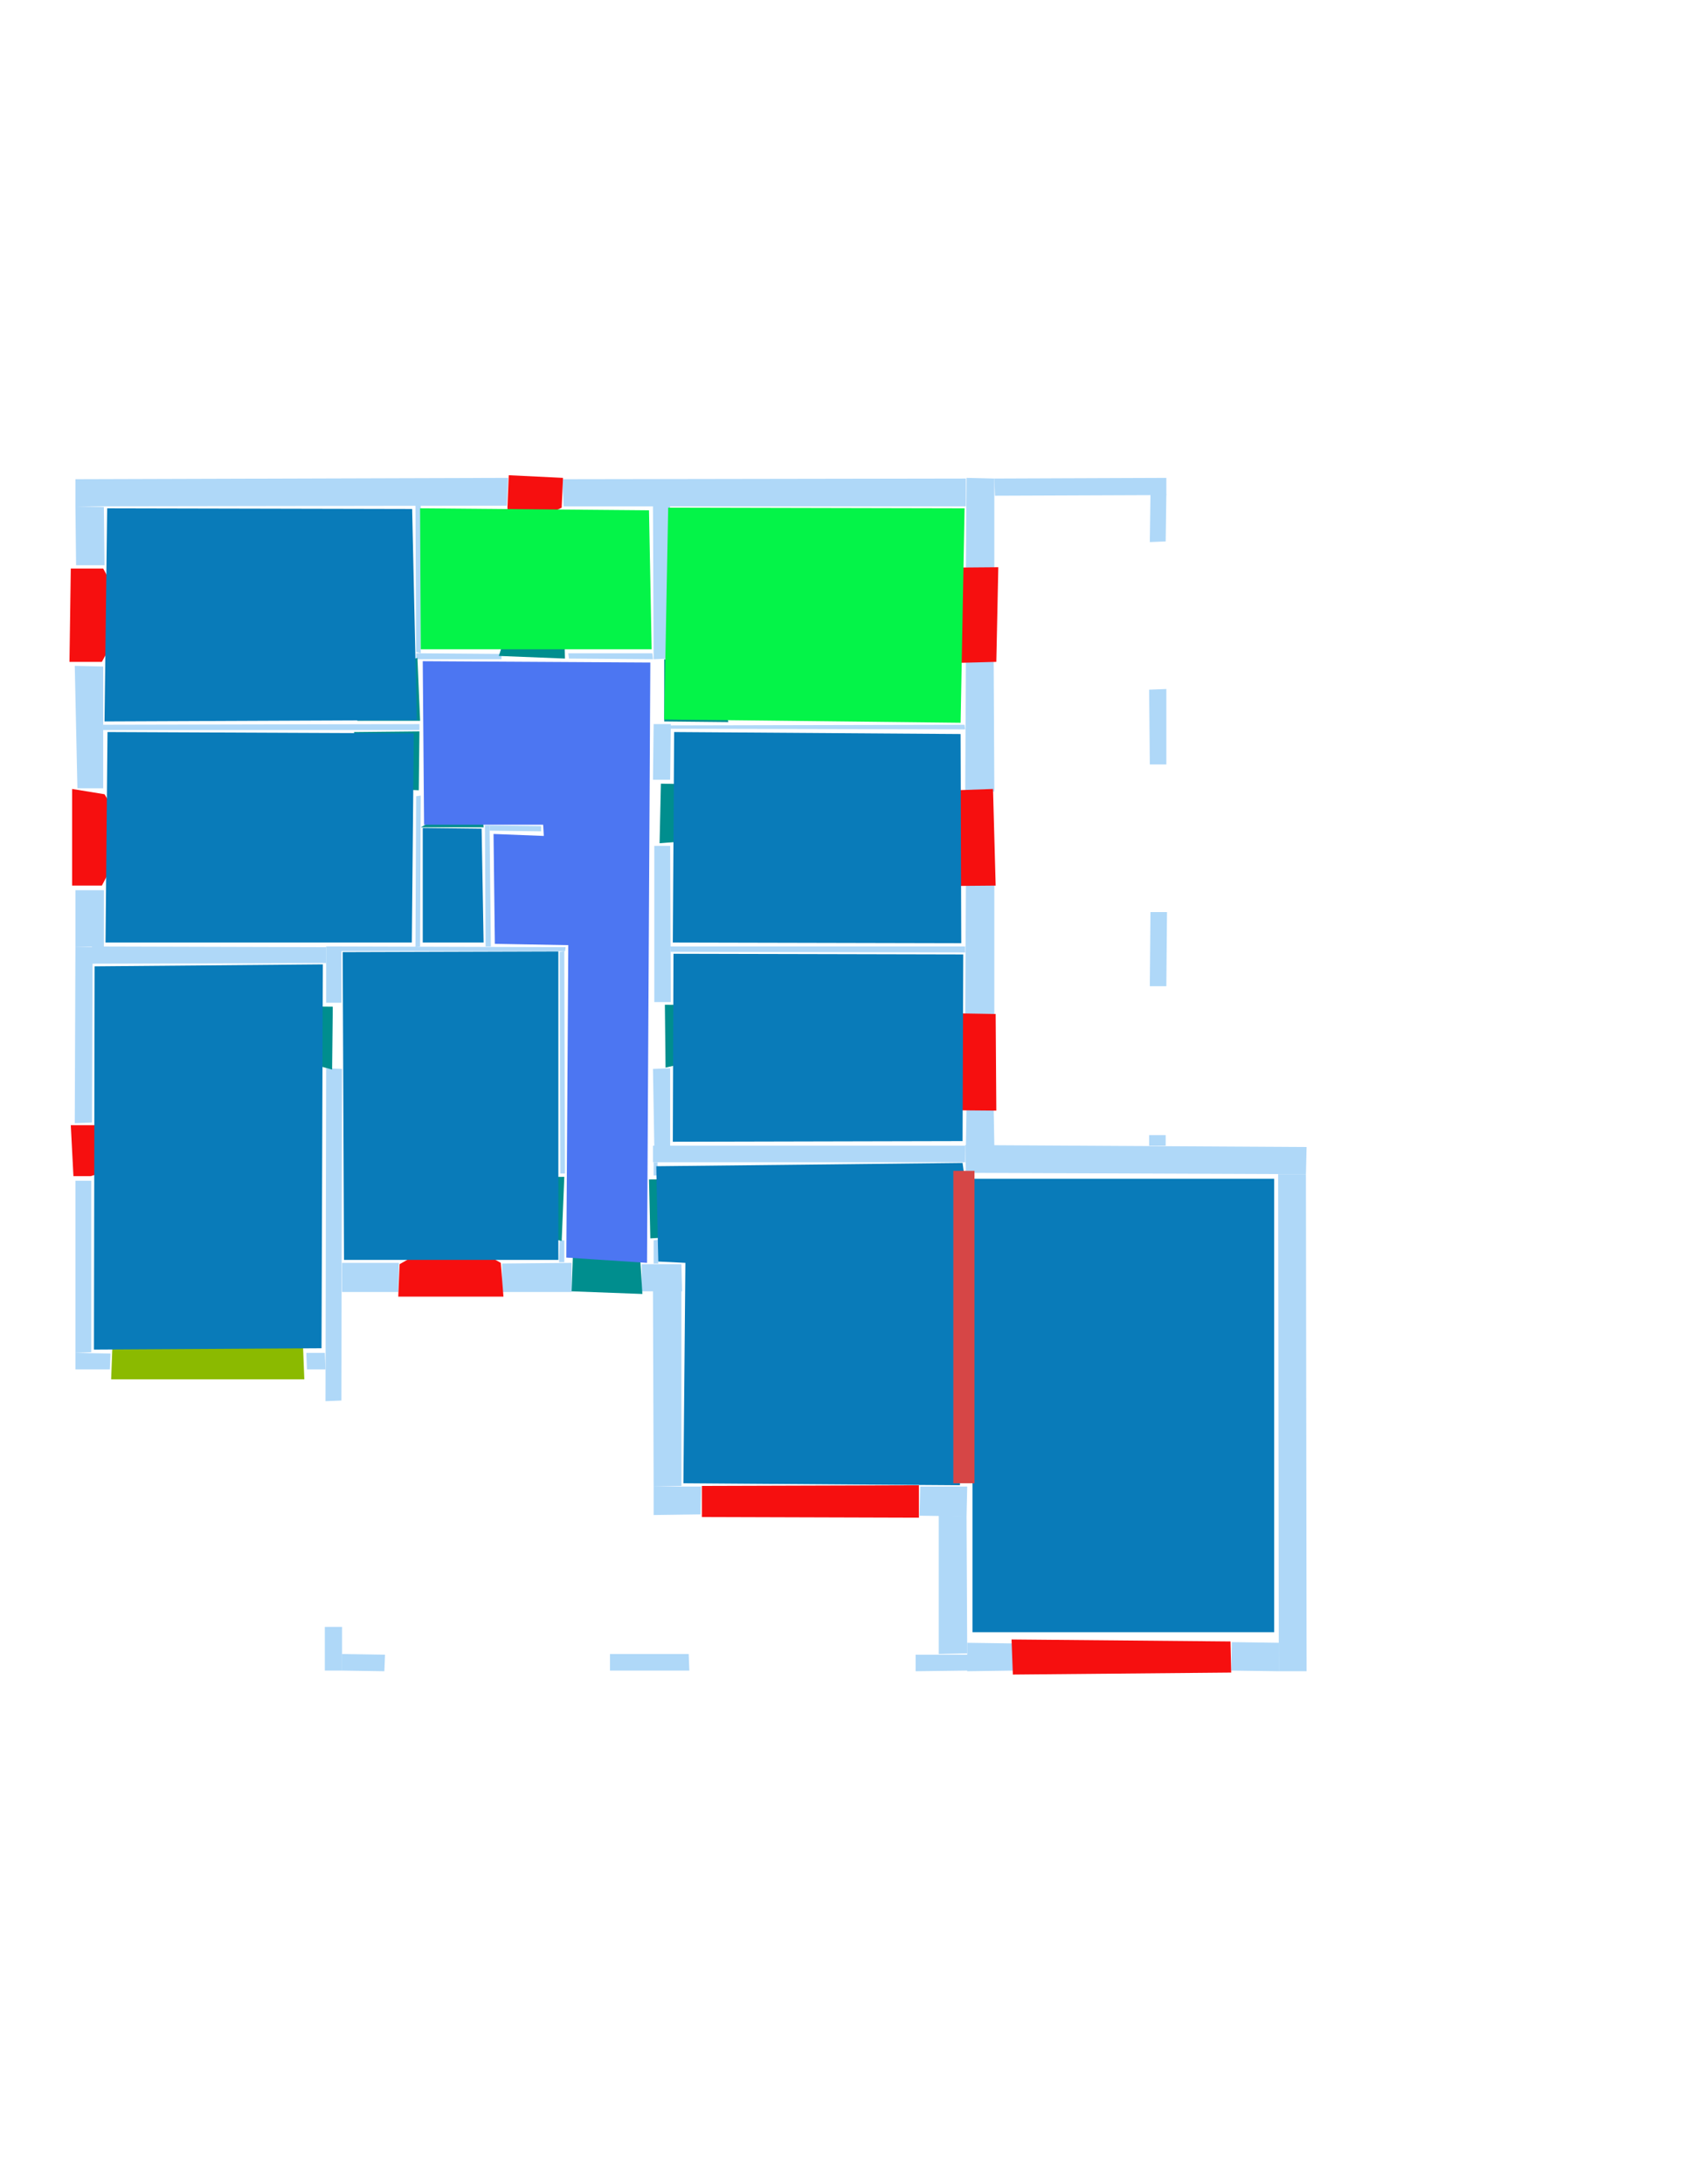 <ns0:svg xmlns:ns0="http://www.w3.org/2000/svg" version="1.1" width="2550" height="3300">
<ns0:width>2479</ns0:width>
<ns0:height>3508</ns0:height>
<ns0:nclasslabel>50</ns0:nclasslabel>
<ns0:nclassappear>6</ns0:nclassappear>
<ns0:class>Bidet-1</ns0:class>
<ns0:class>Bidet-2</ns0:class>
<ns0:class>Bidet-3</ns0:class>
<ns0:class>Bidet-4</ns0:class>
<ns0:class>Door</ns0:class>
<ns0:class>Door-1</ns0:class>
<ns0:class>Door-23</ns0:class>
<ns0:class>Oven-1</ns0:class>
<ns0:class>Oven-2</ns0:class>
<ns0:class>Oven-3</ns0:class>
<ns0:class>Oven-4</ns0:class>
<ns0:class>Parking</ns0:class>
<ns0:class>Roof</ns0:class>
<ns0:class>Room</ns0:class>
<ns0:class>Separation</ns0:class>
<ns0:class>Sink-1</ns0:class>
<ns0:class>Sink-11</ns0:class>
<ns0:class>Sink-12</ns0:class>
<ns0:class>Sink-13</ns0:class>
<ns0:class>Sink-14</ns0:class>
<ns0:class>Sink-2</ns0:class>
<ns0:class>Sink-3</ns0:class>
<ns0:class>Sink-4</ns0:class>
<ns0:class>Sink-5</ns0:class>
<ns0:class>Sink-6</ns0:class>
<ns0:class>Sofa-1</ns0:class>
<ns0:class>Sofa-3</ns0:class>
<ns0:class>Sofa-4</ns0:class>
<ns0:class>Sofa-5</ns0:class>
<ns0:class>Sofa-6</ns0:class>
<ns0:class>Sofa-7</ns0:class>
<ns0:class>Sofa-8</ns0:class>
<ns0:class>Sofa-9</ns0:class>
<ns0:class>Stairs-1</ns0:class>
<ns0:class>Table-1</ns0:class>
<ns0:class>Table-2</ns0:class>
<ns0:class>Table-3</ns0:class>
<ns0:class>Table-4</ns0:class>
<ns0:class>Table-5</ns0:class>
<ns0:class>Table-6</ns0:class>
<ns0:class>Table-7</ns0:class>
<ns0:class>Text</ns0:class>
<ns0:class>Tub-1</ns0:class>
<ns0:class>Tub-3</ns0:class>
<ns0:class>TV-1</ns0:class>
<ns0:class>TV-2</ns0:class>
<ns0:class>Wall</ns0:class>
<ns0:class>Wall-1</ns0:class>
<ns0:class>Wallieee</ns0:class>
<ns0:class>Window</ns0:class>
<ns0:polygon class="Wall" fill="#AFD8F8" id="0" transcription="" points="850,724 1460,723 1460,765 852,765 " />
<ns0:polygon class="Wall" fill="#AFD8F8" id="1" transcription="" points="1503,723 1763,722 1763,748 1504,749 " />
<ns0:polygon class="Wall" fill="#AFD8F8" id="2" transcription="" points="628,764 636,764 636,987 629,985 " />
<ns0:polygon class="Wall" fill="#AFD8F8" id="3" transcription="" points="859,987 986,987 987,996 860,995 " />
<ns0:polygon class="Wall" fill="#AFD8F8" id="4" transcription="" points="114,765 157,766 158,854 115,854 " />
<ns0:polygon class="Wall" fill="#AFD8F8" id="5" transcription="" points="1737,1042 1763,1041 1763,1155 1738,1155 " />
<ns0:polygon class="Wall" fill="#AFD8F8" id="6" transcription="" points="1012,1096 1458,1095 1459,1102 1012,1101 " />
<ns0:polygon class="Wall" fill="#AFD8F8" id="7" transcription="" points="114,1431 157,1430 157,1345 114,1345 " />
<ns0:polygon class="Wall" fill="#AFD8F8" id="8" transcription="" points="629,1203 636,1202 635,1430 628,1431 " />
<ns0:polygon class="Wall" fill="#AFD8F8" id="9" transcription="" points="989,1278 1013,1278 1014,1514 989,1514 " />
<ns0:polygon class="Wall" fill="#AFD8F8" id="10" transcription="" points="493,1614 517,1615 516,2116 492,2117 " />
<ns0:polygon class="Wall" fill="#AFD8F8" id="11" transcription="" points="987,1615 1013,1614 1013,1732 989,1732 " />
<ns0:polygon class="Wall" fill="#AFD8F8" id="12" transcription="" points="114,1784 138,1784 138,2043 114,2044 " />
<ns0:polygon class="Wall" fill="#AFD8F8" id="13" transcription="" points="970,1910 1030,1910 1031,1951 970,1951 " />
<ns0:polygon class="Wall" fill="#AFD8F8" id="14" transcription="" points="988,2246 1060,2246 1059,2288 988,2289 " />
<ns0:polygon class="Wall" fill="#AFD8F8" id="15" transcription="" points="1391,2246 1462,2246 1461,2291 1390,2290 " />
<ns0:polygon class="Wall" fill="#AFD8F8" id="16" transcription="" points="517,2499 582,2500 581,2525 517,2524 " />
<ns0:polygon class="Wall" fill="#AFD8F8" id="17" transcription="" points="114,724 114,765 766,764 768,722 " />
<ns0:polygon class="Wall" fill="#AFD8F8" id="18" transcription="" points="1460,859 1503,860 1503,723 1461,722 " />
<ns0:polygon class="Wall" fill="#AFD8F8" id="19" transcription="" points="1738,819 1762,818 1763,747 1739,747 " />
<ns0:polygon class="Wall" fill="#AFD8F8" id="20" transcription="" points="1460,999 1502,1000 1503,1196 1459,1195 " />
<ns0:polygon class="Wall" fill="#AFD8F8" id="21" transcription="" points="1013,1178 987,1178 988,1094 1014,1094 " />
<ns0:polygon class="Wall" fill="#AFD8F8" id="22" transcription="" points="1459,1430 1459,1439 1014,1438 1013,1430 " />
<ns0:polygon class="Wall" fill="#AFD8F8" id="23" transcription="" points="1459,1532 1503,1532 1503,1337 1460,1337 " />
<ns0:polygon class="Wall" fill="#AFD8F8" id="24" transcription="" points="1030,2245 988,2246 987,1950 1030,1950 " />
<ns0:polygon class="Wall" fill="#AFD8F8" id="25" transcription="" points="759,1952 759,1909 864,1908 864,1952 " />
<ns0:polygon class="Wall" fill="#AFD8F8" id="26" transcription="" points="846,1874 853,1874 853,1907 845,1907 " />
<ns0:polygon class="Wall" fill="#AFD8F8" id="27" transcription="" points="988,1874 995,1873 995,1909 988,1909 " />
<ns0:polygon class="Wall" fill="#AFD8F8" id="28" transcription="" points="994,1756 988,1756 988,1776 994,1776 " />
<ns0:polygon class="Wall" fill="#AFD8F8" id="29" transcription="" points="922,2499 922,2524 1042,2524 1041,2499 " />
<ns0:polygon class="Wall" fill="#AFD8F8" id="30" transcription="" points="1462,2482 1462,2525 1532,2524 1532,2483 " />
<ns0:polygon class="Wall" fill="#AFD8F8" id="31" transcription="" points="1384,2500 1384,2525 1463,2524 1463,2500 " />
<ns0:polygon class="Wall" fill="#AFD8F8" id="32" transcription="" points="1419,2499 1462,2498 1461,2291 1419,2289 " />
<ns0:polygon class="Wall" fill="#AFD8F8" id="33" transcription="" points="491,2458 517,2458 517,2524 491,2524 " />
<ns0:polygon class="Wall" fill="#AFD8F8" id="34" transcription="" points="758,988 758,996 629,996 629,987 " />
<ns0:polygon class="Wall" fill="#AFD8F8" id="35" transcription="" points="1012,995 988,996 987,765 1013,765 " />
<ns0:polygon class="Wall" fill="#AFD8F8" id="36" transcription="" points="1461,1675 1502,1675 1503,1731 1460,1731 " />
<ns0:polygon class="Wall" fill="#AFD8F8" id="37" transcription="" points="1737,1731 1762,1731 1762,1715 1737,1715 " />
<ns0:polygon class="Wall" fill="#AFD8F8" id="38" transcription="" points="1738,1490 1763,1490 1764,1378 1739,1378 " />
<ns0:polygon class="Wall" fill="#AFD8F8" id="39" transcription="" points="1862,2481 1861,2524 1933,2525 1933,2482 " />
<ns0:polygon class="Wall" fill="#AFD8F8" id="40" transcription="" points="1975,2525 1933,2525 1932,1774 1974,1774 " />
<ns0:polygon class="Wall" fill="#AFD8F8" id="41" transcription="" points="1975,1733 1974,1774 1460,1772 1459,1730 " />
<ns0:polygon class="Wall" fill="#AFD8F8" id="42" transcription="" points="1459,1731 1459,1756 987,1756 987,1731 " />
<ns0:polygon class="Wall" fill="#AFD8F8" id="43" transcription="" points="156,1095 156,1103 634,1103 634,1094 " />
<ns0:polygon class="Wall" fill="#AFD8F8" id="44" transcription="" points="113,1006 156,1007 156,1191 117,1191 " />
<ns0:polygon class="Wall" fill="#AFD8F8" id="45" transcription="" points="602,1952 603,1908 517,1908 517,1952 " />
<ns0:polygon class="Wall" fill="#AFD8F8" id="46" transcription="" points="463,2044 464,2069 492,2069 491,2044 " />
<ns0:polygon class="Wall" fill="#AFD8F8" id="47" transcription="" points="167,2045 166,2069 114,2069 114,2044 " />
<ns0:polygon class="Wall" fill="#AFD8F8" id="48" transcription="" points="493,1455 139,1456 139,1430 493,1431 " />
<ns0:polygon class="Wall" fill="#AFD8F8" id="49" transcription="" points="139,1696 113,1697 114,1431 140,1431 " />
<ns0:polygon class="Wall" fill="#AFD8F8" id="50" transcription="" points="516,1515 493,1515 493,1430 516,1430 " />
<ns0:polygon class="Wall" fill="#AFD8F8" id="51" transcription="" points="740,1255 740,1247 818,1248 818,1256 " />
<ns0:polygon class="Wall" fill="#AFD8F8" id="52" transcription="" points="734,1430 742,1430 740,1247 733,1247 " />
<ns0:polygon class="Wall" fill="#AFD8F8" id="53" transcription="" points="847,1773 854,1773 853,1437 846,1438 " />
<ns0:polygon class="Wall" fill="#AFD8F8" id="54" transcription="" points="855,1431 854,1437 515,1437 515,1430 " />
<ns0:polygon class="Window" fill="#f60f0f" id="55" transcription="" points="778,802 849,767 851,722 769,718 767,767 769,788 " />
<ns0:polygon class="Window" fill="#f60f0f" id="56" transcription="" points="188,918 156,859 107,859 105,1000 154,1000 188,937 174,929 " />
<ns0:polygon class="Window" fill="#f60f0f" id="57" transcription="" points="190,1253 164,1265 188,1273 154,1338 109,1338 109,1192 158,1200 " />
<ns0:polygon class="Window" fill="#f60f0f" id="58" transcription="" points="182,1763 137,1777 111,1777 107,1700 147,1700 " />
<ns0:polygon class="Parking" fill="#8BBA00" id="59" transcription="" points="170,2032 168,2084 460,2084 458,2033 " />
<ns0:polygon class="Window" fill="#f60f0f" id="60" transcription="" points="671,1872 604,1910 602,1959 761,1959 757,1908 691,1871 681,1893 " />
<ns0:polygon class="Door" fill="#008E8E" id="61" transcription="" points="869,1812 864,1951 971,1955 968,1906 956,1857 904,1817 " />
<ns0:polygon class="Window" fill="#f60f0f" id="62" transcription="" points="1061,2292 1389,2293 1389,2244 1061,2245 " />
<ns0:polygon class="Window" fill="#f60f0f" id="63" transcription="" points="1529,2477 1860,2480 1861,2527 1531,2530 " />
<ns0:polygon class="Window" fill="#f60f0f" id="64" transcription="" points="1387,1677 1506,1678 1505,1532 1389,1530 1402,1581 1446,1603 1404,1622 " />
<ns0:polygon class="Window" fill="#f60f0f" id="65" transcription="" points="1391,1339 1505,1338 1501,1192 1387,1196 1396,1241 1438,1266 1395,1296 " />
<ns0:polygon class="Window" fill="#f60f0f" id="66" transcription="" points="1387,1003 1506,1000 1509,857 1388,858 1400,911 1438,931 1397,951 " />
<ns0:polygon class="Door" fill="#008E8E" id="67" transcription="" points="1080,1781 981,1782 983,1871 1034,1868 1073,1829 " />
<ns0:polygon class="Door" fill="#008E8E" id="68" transcription="" points="758,1779 853,1778 849,1875 797,1862 765,1822 " />
<ns0:polygon class="Door" fill="#008E8E" id="69" transcription="" points="1099,1519 1005,1518 1006,1613 1054,1602 1092,1559 " />
<ns0:polygon class="Door" fill="#008E8E" id="70" transcription="" points="1098,1186 999,1184 997,1274 1049,1270 1090,1232 " />
<ns0:polygon class="Door" fill="#008E8E" id="71" transcription="" points="1101,1091 1004,1090 1004,996 1052,1005 1088,1042 " />
<ns0:polygon class="Door" fill="#008E8E" id="72" transcription="" points="851,899 854,995 754,991 771,939 806,909 " />
<ns0:polygon class="Door" fill="#008E8E" id="73" transcription="" points="540,1089 635,1089 631,994 582,1007 548,1044 " />
<ns0:polygon class="Door" fill="#008E8E" id="74" transcription="" points="535,1106 634,1105 633,1194 590,1192 549,1159 " />
<ns0:polygon class="Door" fill="#008E8E" id="75" transcription="" points="715,1204 636,1250 731,1250 729,1224 " />
<ns0:polygon class="Door" fill="#008E8E" id="76" transcription="" points="405,1520 503,1521 502,1616 440,1599 407,1559 " />
<ns0:polygon class="Room" fill="#097bb9" id="77" transcription="" points="1451,2244 1033,2241 1036,1908 995,1906 992,1762 1455,1757 1457,1772 " />
<ns0:polygon class="Room" fill="#097bb9" id="78" transcription="" points="1456,1442 1455,1724 1017,1725 1018,1441 " />
<ns0:polygon class="Room" fill="#097bb9" id="79" transcription="" points="1019,1106 1017,1424 1453,1425 1452,1109 " />
<ns0:polygon class="livingRoom" fill="#04f448" id="80" transcription="" points="1010,767 1004,1087 1452,1092 1458,768 " />
<ns0:polygon class="Room" fill="#097bb9" id="81" transcription="" points="162,768 158,1090 630,1088 623,769 " />
<ns0:polygon class="livingRoom" fill="#04f448" id="82" transcription="" points="635,768 636,981 985,981 981,771 " />
<ns0:polygon class="Room" fill="#097bb9" id="83" transcription="" points="162.5,1106 159.5,1424 622.5,1424 625.5,1108 " />
<ns0:polygon class="Room" fill="#097bb9" id="84" transcription="" points="639,1251 639,1424 731,1424 728,1252 " />
<ns0:polygon class="kitchen" fill="#4c76f2" id="85" transcription="" points="639,999 641,1246 821,1246 822,1263 746,1260 748,1426 859,1428 856,1900 978,1908 983,1001 " />
<ns0:polygon class="Room" fill="#097bb9" id="86" transcription="" points="844,1437.5 844,1903.5 520,1903.5 518,1438.5 " />
<ns0:polygon class="Room" fill="#097bb9" id="87" transcription="" points="143,1460 142,2039 486,2037 488,1457 " />
<ns0:polygon class="Room" fill="#097bb9" id="88" transcription="" points="1470,1781 1926,1781 1926,2466 1470,2466 " />
<ns0:polygon class="Separation" fill="#D64646" id="89" transcription="" points="1441,1769 1473,1769 1473,2241 1441,2241 " />
<ns0:relation type="outerP" objects="17,55,0,18,66,20,65,23,64,36,41,40,39,63,30,32,15,62,14,24,13,61,25,60,45,10,46,59,12,58,49,7,57,44,56,4" />
<ns0:relation type="incident" objects="17,55" />
<ns0:relation type="incident" objects="0,55" />
<ns0:relation type="incident" objects="0,18" />
<ns0:relation type="incident" objects="18,66" />
<ns0:relation type="incident" objects="66,20" />
<ns0:relation type="incident" objects="20,65" />
<ns0:relation type="incident" objects="65,23" />
<ns0:relation type="incident" objects="23,64" />
<ns0:relation type="incident" objects="64,36" />
<ns0:relation type="incident" objects="36,41" />
<ns0:relation type="incident" objects="41,40" />
<ns0:relation type="incident" objects="37,41" />
<ns0:relation type="incident" objects="40,39" />
<ns0:relation type="incident" objects="63,39" />
<ns0:relation type="incident" objects="31,30" />
<ns0:relation type="incident" objects="30,32" />
<ns0:relation type="incident" objects="32,31" />
<ns0:relation type="incident" objects="32,15" />
<ns0:relation type="incident" objects="62,15" />
<ns0:relation type="incident" objects="62,14" />
<ns0:relation type="incident" objects="14,24" />
<ns0:relation type="incident" objects="24,13" />
<ns0:relation type="incident" objects="13,61" />
<ns0:relation type="incident" objects="61,25" />
<ns0:relation type="incident" objects="25,60" />
<ns0:relation type="incident" objects="60,45" />
<ns0:relation type="incident" objects="45,10" />
<ns0:relation type="incident" objects="10,46" />
<ns0:relation type="incident" objects="46,59" />
<ns0:relation type="incident" objects="59,47" />
<ns0:relation type="incident" objects="47,12" />
<ns0:relation type="incident" objects="12,58" />
<ns0:relation type="incident" objects="58,49" />
<ns0:relation type="incident" objects="49,7" />
<ns0:relation type="incident" objects="7,57" />
<ns0:relation type="incident" objects="57,44" />
<ns0:relation type="incident" objects="44,56" />
<ns0:relation type="incident" objects="56,4" />
<ns0:relation type="incident" objects="4,17" />
<ns0:relation type="incident" objects="44,43" />
<ns0:relation type="incident" objects="43,73" />
<ns0:relation type="incident" objects="73,2" />
<ns0:relation type="incident" objects="2,17" />
<ns0:relation type="incident" objects="73,34" />
<ns0:relation type="incident" objects="2,34" />
<ns0:relation type="incident" objects="34,72" />
<ns0:relation type="incident" objects="72,3" />
<ns0:relation type="incident" objects="3,35" />
<ns0:relation type="incident" objects="3,71" />
<ns0:relation type="incident" objects="35,71" />
<ns0:relation type="incident" objects="35,0" />
<ns0:relation type="incident" objects="71,21" />
<ns0:relation type="incident" objects="71,6" />
<ns0:relation type="neighbour" objects="78,77" />
<ns0:relation type="incident" objects="89,41" />
<ns0:relation type="incident" objects="89,42" />
<ns0:relation type="incident" objects="89,36" />
<ns0:relation type="incident" objects="89,32" />
<ns0:relation type="incident" objects="89,15" />
<ns0:relation type="neighbour" objects="77,88" />
<ns0:relation type="neighbour" objects="77,85" />
<ns0:relation type="neighbour" objects="85,86" />
<ns0:relation type="neighbour" objects="86,87" />
<ns0:relation type="neighbour" objects="87,83" />
<ns0:relation type="neighbour" objects="83,81" />
<ns0:relation type="neighbour" objects="81,85" />
<ns0:relation type="neighbour" objects="85,82" />
<ns0:relation type="neighbour" objects="85,80" />
<ns0:relation type="neighbour" objects="85,79" />
<ns0:relation type="neighbour" objects="85,78" />
<ns0:relation type="neighbour" objects="86,83" />
<ns0:relation type="neighbour" objects="83,85" />
<ns0:relation type="neighbour" objects="84,83" />
<ns0:relation type="neighbour" objects="84,85" />
<ns0:relation type="neighbour" objects="84,86" />
<ns0:relation type="access" objects="85,73,81" />
<ns0:relation type="access" objects="85,72,82" />
<ns0:relation type="access" objects="85,74,83" />
<ns0:relation type="access" objects="85,75,84" />
<ns0:relation type="access" objects="85,71,80" />
<ns0:relation type="access" objects="85,70,79" />
<ns0:relation type="access" objects="85,69,78" />
<ns0:relation type="access" objects="85,67,77" />
<ns0:relation type="access" objects="85,61,85" />
<ns0:relation type="access" objects="85,68,86" />
<ns0:relation type="access" objects="86,76,87" />
<ns0:relation type="access" objects="77,89,88" />
<ns0:relation type="surround" objects="17,2,73,43,44,56,4,17,81" />
<ns0:relation type="surround" objects="17,55,0,35,3,72,34,2,17,82" />
<ns0:relation type="surround" objects="0,18,66,20,6,71,35,0,80" />
<ns0:relation type="surround" objects="43,74,8,54,48,7,57,44,43,83" />
<ns0:relation type="surround" objects="34,72,3,71,21,70,9,69,11,28,67,27,13,61,26,68,53,54,52,75,8,74,43,73,34,85" />
<ns0:relation type="surround" objects="75,52,54,8,75,84" />
<ns0:relation type="surround" objects="48,50,76,10,46,59,47,12,58,49,48,87" />
<ns0:relation type="surround" objects="54,53,68,26,25,60,45,10,76,50,54,86" />
<ns0:relation type="surround" objects="6,20,65,23,22,9,70,21,6,79" />
<ns0:relation type="surround" objects="22,23,64,36,42,11,69,9,22,78" />
<ns0:relation type="surround" objects="42,89,15,62,14,24,13,27,67,42,77" />
<ns0:relation type="surround" objects="41,40,39,63,30,32,15,89,41,88" />
<ns0:relation type="neighbour" objects="81,82" />
<ns0:relation type="neighbour" objects="82,80" />
<ns0:relation type="neighbour" objects="80,79" />
<ns0:relation type="neighbour" objects="79,78" />
<ns0:relation type="incident" objects="43,74" />
<ns0:relation type="incident" objects="74,8" />
<ns0:relation type="incident" objects="8,75" />
<ns0:relation type="incident" objects="75,51" />
<ns0:relation type="incident" objects="51,52" />
<ns0:relation type="incident" objects="52,75" />
<ns0:relation type="incident" objects="52,54" />
<ns0:relation type="incident" objects="54,48" />
<ns0:relation type="incident" objects="48,50" />
<ns0:relation type="incident" objects="50,54" />
<ns0:relation type="incident" objects="50,76" />
<ns0:relation type="incident" objects="76,10" />
<ns0:relation type="incident" objects="48,49" />
<ns0:relation type="incident" objects="54,53" />
<ns0:relation type="incident" objects="53,68" />
<ns0:relation type="incident" objects="68,26" />
<ns0:relation type="incident" objects="26,25" />
<ns0:relation type="incident" objects="13,27" />
<ns0:relation type="incident" objects="27,67" />
<ns0:relation type="incident" objects="67,28" />
<ns0:relation type="incident" objects="28,42" />
<ns0:relation type="incident" objects="42,11" />
<ns0:relation type="incident" objects="11,69" />
<ns0:relation type="incident" objects="69,9" />
<ns0:relation type="incident" objects="9,22" />
<ns0:relation type="incident" objects="22,23" />
<ns0:relation type="incident" objects="9,70" />
<ns0:relation type="incident" objects="70,21" />
<ns0:relation type="incident" objects="18,1" />
<ns0:relation type="incident" objects="1,19" />
</ns0:svg>